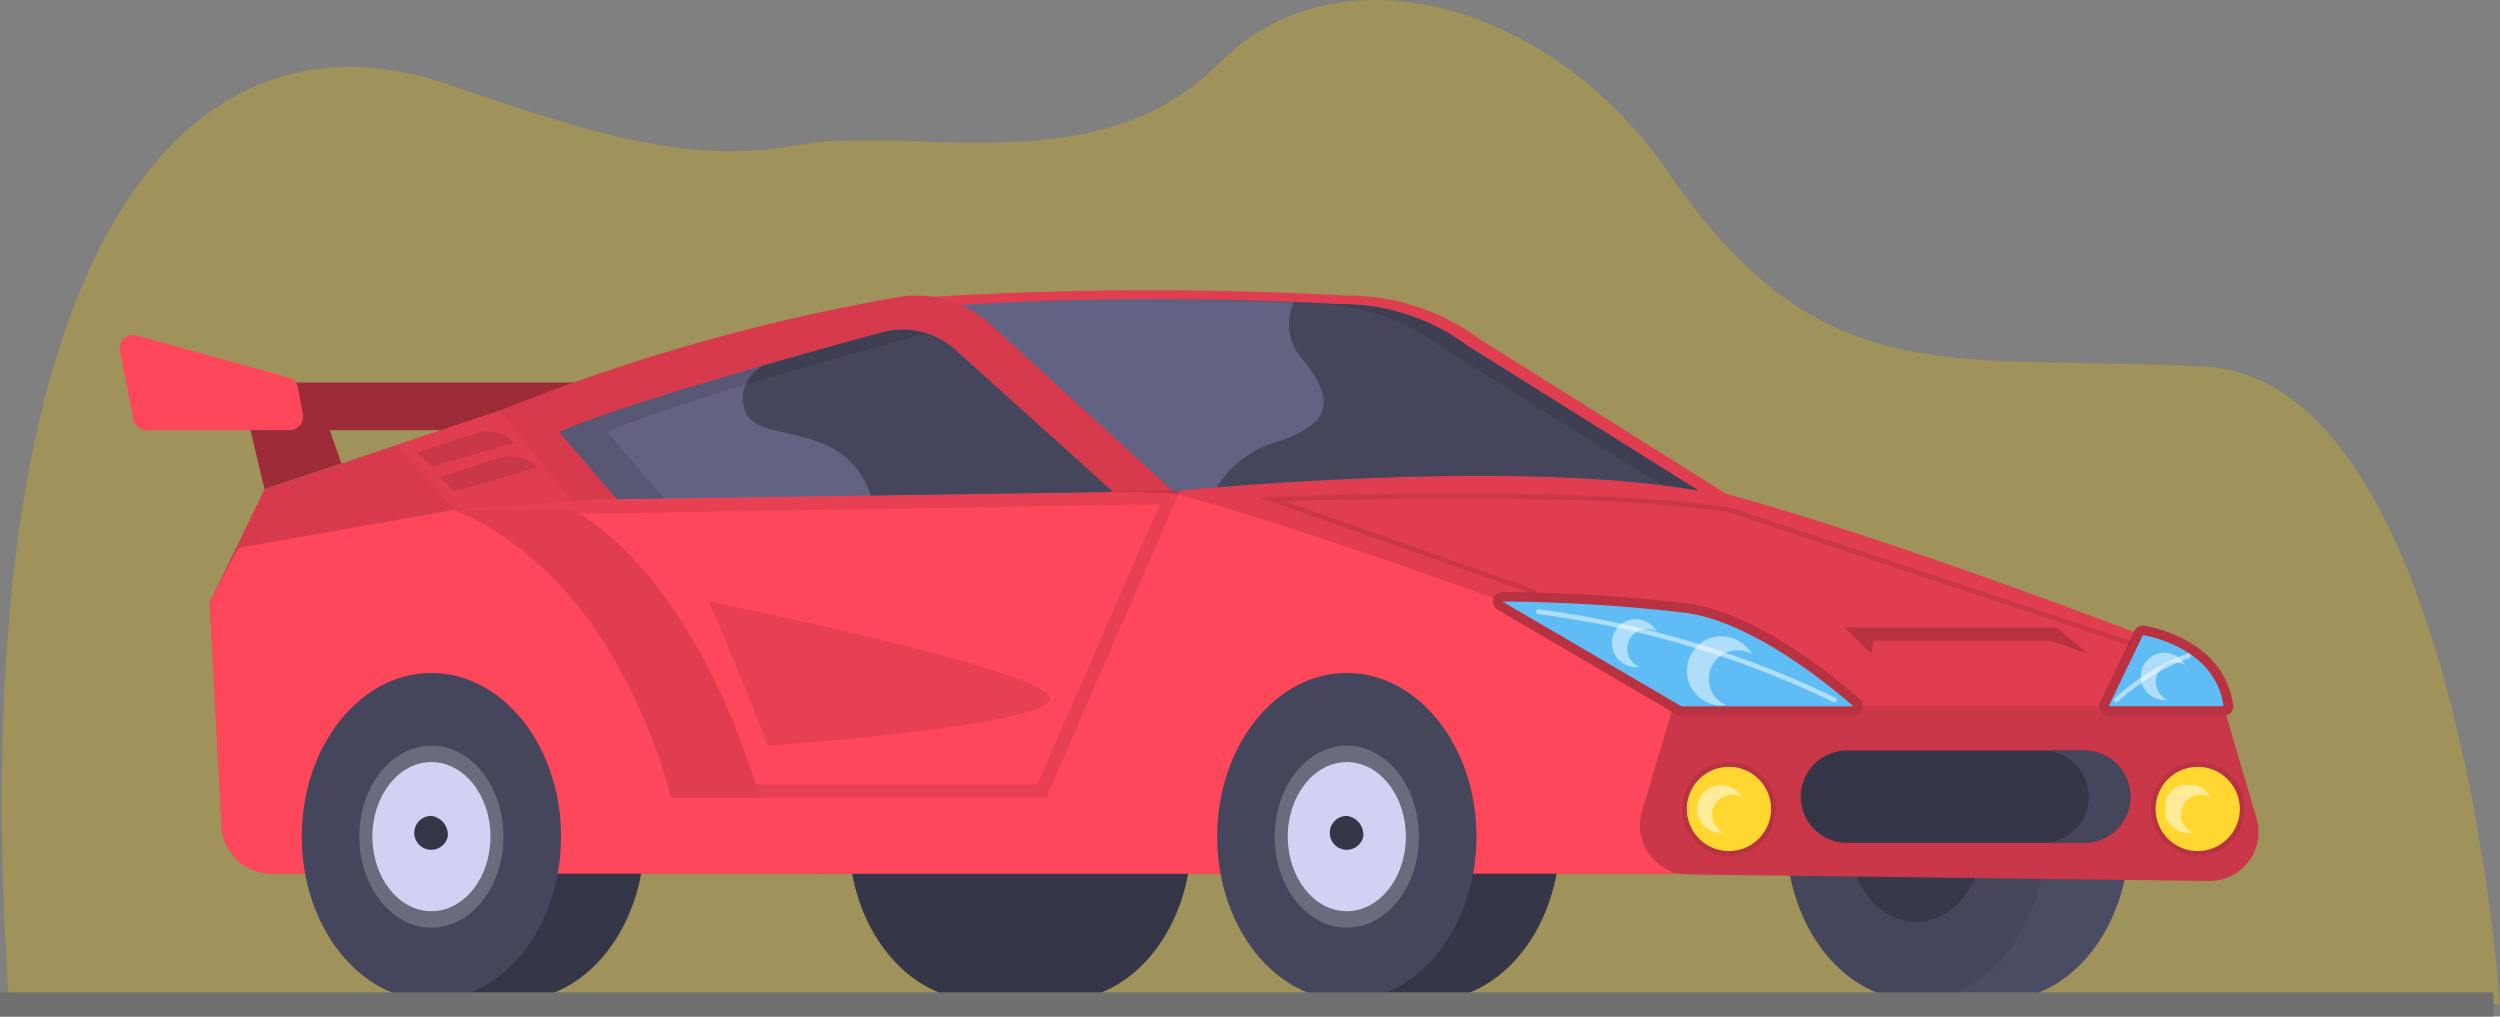 <svg xmlns="http://www.w3.org/2000/svg" xmlns:xlink="http://www.w3.org/1999/xlink" width="103.274" height="41.994" viewBox="0 0 103.274 41.994">
  <rect x="0" y="0" width="103.274" height="41.994" fill="#808080" stroke="none"/>
  <defs>
    <clipPath id="clip-path">
      <rect id="Rectangle_6582" data-name="Rectangle 6582" width="88.358" height="29.328" fill="none"/>
    </clipPath>
    <clipPath id="clip-path-3">
      <rect id="Rectangle_6559" data-name="Rectangle 6559" width="5.582" height="7.048" fill="none"/>
    </clipPath>
    <clipPath id="clip-path-4">
      <rect id="Rectangle_6560" data-name="Rectangle 6560" width="22.691" height="7.908" fill="none"/>
    </clipPath>
    <clipPath id="clip-path-6">
      <rect id="Rectangle_6566" data-name="Rectangle 6566" width="15.167" height="7.007" fill="none"/>
    </clipPath>
    <clipPath id="clip-path-7">
      <rect id="Rectangle_6567" data-name="Rectangle 6567" width="29.992" height="12.681" fill="none"/>
    </clipPath>
    <clipPath id="clip-path-8">
      <rect id="Rectangle_6568" data-name="Rectangle 6568" width="5.956" height="7.52" fill="none"/>
    </clipPath>
    <clipPath id="clip-path-9">
      <rect id="Rectangle_6569" data-name="Rectangle 6569" width="5.957" height="7.52" fill="none"/>
    </clipPath>
    <clipPath id="clip-path-10">
      <rect id="Rectangle_6570" data-name="Rectangle 6570" width="1.852" height="1.978" fill="none"/>
    </clipPath>
    <clipPath id="clip-path-12">
      <rect id="Rectangle_6572" data-name="Rectangle 6572" width="2.681" height="2.862" fill="none"/>
    </clipPath>
    <clipPath id="clip-path-14">
      <rect id="Rectangle_6574" data-name="Rectangle 6574" width="12.425" height="3.844" fill="none"/>
    </clipPath>
    <clipPath id="clip-path-15">
      <rect id="Rectangle_6575" data-name="Rectangle 6575" width="1.828" height="1.952" fill="none"/>
    </clipPath>
    <clipPath id="clip-path-16">
      <rect id="Rectangle_6576" data-name="Rectangle 6576" width="3.158" height="2.02" fill="none"/>
    </clipPath>
    <clipPath id="clip-path-17">
      <rect id="Rectangle_6577" data-name="Rectangle 6577" width="4.04" height="1.449" fill="none"/>
    </clipPath>
    <clipPath id="clip-path-19">
      <rect id="Rectangle_6579" data-name="Rectangle 6579" width="14.101" height="5.953" fill="none"/>
    </clipPath>
    <clipPath id="clip-path-20">
      <rect id="Rectangle_6580" data-name="Rectangle 6580" width="36" height="6.279" fill="none"/>
    </clipPath>
  </defs>
  <g id="Group_20000" data-name="Group 20000" transform="translate(-315.5 -153.006)">
    <path id="Path_99869" data-name="Path 99869" d="M.3,85.7l102.9.037s-1.744-25.807-12.208-26.362-15.771,1.289-22.185-8.062c-4.661-6.8-13.468-9.54-18.524-4.464s-12.719,2.5-17.45,3.383-9.224-.762-14.438-2.531C7.275,43.931-1.781,55.082.3,85.7" transform="translate(315.575 108.773)" fill="#dbb614" opacity="0.344"/>
    <g id="Group_16544" data-name="Group 16544" transform="translate(320.441 165)">
      <g id="Group_16543" data-name="Group 16543" clip-path="url(#clip-path)">
        <g id="Group_16542" data-name="Group 16542" transform="translate(0 0)">
          <g id="Group_16541" data-name="Group 16541" clip-path="url(#clip-path)">
            <path id="Path_83441" data-name="Path 83441" d="M234.359,55.652c0,3.734-2.4,6.761-5.356,6.761s-5.355-3.027-5.355-6.761,2.4-6.761,5.355-6.761,5.356,3.027,5.356,6.761" transform="translate(-151.347 -33.086)" fill="#4a4c63"/>
            <rect id="Rectangle_6558" data-name="Rectangle 6558" width="3.749" height="13.523" transform="translate(73.908 15.805)" fill="#4a4c63"/>
            <path id="Path_83442" data-name="Path 83442" d="M223.694,55.652c0,3.734-2.4,6.761-5.355,6.761s-5.356-3.027-5.356-6.761,2.4-6.761,5.356-6.761,5.355,3.027,5.355,6.761" transform="translate(-144.13 -33.086)" fill="#45465c"/>
            <g id="Group_16489" data-name="Group 16489" transform="translate(71.418 19.043)" opacity="0.2">
              <g id="Group_16488" data-name="Group 16488">
                <g id="Group_16487" data-name="Group 16487" clip-path="url(#clip-path-3)">
                  <path id="Path_83443" data-name="Path 83443" d="M226.5,62.429c0,1.946-1.25,3.524-2.791,3.524s-2.791-1.578-2.791-3.524,1.25-3.524,2.791-3.524,2.791,1.578,2.791,3.524" transform="translate(-220.916 -58.905)"/>
                </g>
              </g>
            </g>
            <path id="Path_83444" data-name="Path 83444" d="M81.838,12.878l.494,9.254A2.073,2.073,0,0,0,84.4,24.1H142.11s.935-.224,1.047-1.907a23.175,23.175,0,0,0-.861-5,3.636,3.636,0,0,0-2.227-2.515c-3.6-1.386-12.057-4.557-18.335-6.277L111.6,2.036a9.238,9.238,0,0,0-5.534-1.82A150.249,150.249,0,0,0,88.958.269L85.4,5.539Z" transform="translate(-55.381 0)" fill="#e03d50"/>
            <path id="Path_83445" data-name="Path 83445" d="M101.951,9.04s13.565-1.374,21.422,0l-9.548-5.99a8.707,8.707,0,0,0-5.215-1.715,141.512,141.512,0,0,0-16.122.051L89.136,6.352l-3.215,6.624Z" transform="translate(-58.144 -0.766)" fill="#626282"/>
            <path id="Path_83446" data-name="Path 83446" d="M160.1,9.3l-9.548-5.99a8.707,8.707,0,0,0-5.214-1.715c-.637-.023-1.276-.051-1.952-.08a2.138,2.138,0,0,0,.273,2.273c1.678,1.964,1.027,2.859-1.07,3.525a4.263,4.263,0,0,0-2.4,1.851c3.75-.309,13.641-.961,19.908.135" transform="translate(-94.871 -1.025)" fill="#45465c"/>
            <g id="Group_16492" data-name="Group 16492" transform="translate(42.538 0.366)" opacity="0.1">
              <g id="Group_16491" data-name="Group 16491">
                <g id="Group_16490" data-name="Group 16490" clip-path="url(#clip-path-4)">
                  <path id="Path_83447" data-name="Path 83447" d="M144.726,3.05a8.708,8.708,0,0,0-5.215-1.715c-2.161-.078-4.35-.22-7.928-.2,2.908.014,4.849.133,6.765.2a8.707,8.707,0,0,1,5.214,1.715l9.191,5.765c.526.065,1.035.139,1.521.224Z" transform="translate(-131.583 -1.132)"/>
                </g>
              </g>
            </g>
            <path id="Path_83448" data-name="Path 83448" d="M114.552,55.652c0,3.734-2.4,6.761-5.356,6.761s-5.355-3.027-5.355-6.761,2.4-6.761,5.355-6.761,5.356,3.027,5.356,6.761" transform="translate(-70.271 -33.086)" fill="#353647"/>
            <rect id="Rectangle_6561" data-name="Rectangle 6561" width="3.749" height="13.523" transform="translate(35.176 15.805)" fill="#353647"/>
            <path id="Path_83449" data-name="Path 83449" d="M103.887,55.652c0,3.734-2.4,6.761-5.355,6.761s-5.356-3.027-5.356-6.761,2.4-6.761,5.356-6.761,5.355,3.027,5.355,6.761" transform="translate(-63.054 -33.086)" fill="#353647"/>
            <g id="Group_16495" data-name="Group 16495" transform="translate(32.687 19.043)" opacity="0.2">
              <g id="Group_16494" data-name="Group 16494">
                <g id="Group_16493" data-name="Group 16493" clip-path="url(#clip-path-3)">
                  <path id="Path_83450" data-name="Path 83450" d="M106.691,62.429c0,1.946-1.25,3.524-2.791,3.524s-2.791-1.578-2.791-3.524,1.249-3.524,2.791-3.524,2.791,1.578,2.791,3.524" transform="translate(-101.109 -58.905)" fill="#353647"/>
                </g>
              </g>
            </g>
            <rect id="Rectangle_6563" data-name="Rectangle 6563" width="13.407" height="1.965" transform="translate(6.73 3.809)" fill="#9e2b38"/>
            <path id="Path_83451" data-name="Path 83451" d="M11.519,13.33l.494,9.254a2.073,2.073,0,0,0,2.07,1.963H71.791s.935-.224,1.047-1.907a23.158,23.158,0,0,0-.862-5,3.635,3.635,0,0,0-2.227-2.515c-3.6-1.386-12.057-4.557-18.335-6.277L43.781,1.862A4.53,4.53,0,0,0,40.006.725a81.374,81.374,0,0,0-16.522,4.7l-9.7,3.242Z" transform="translate(-7.795 -0.452)" fill="#d63a4c"/>
            <path id="Path_83452" data-name="Path 83452" d="M35.368,16.808l2.385,2.669,4.861-.374-2.99-3.717Z" transform="translate(-23.934 -10.412)" fill="#e03d50"/>
            <path id="Path_83453" data-name="Path 83453" d="M44.654,55.652c0,3.734-2.4,6.761-5.355,6.761s-5.356-3.027-5.356-6.761,2.4-6.761,5.356-6.761,5.355,3.027,5.355,6.761" transform="translate(-22.97 -33.086)" fill="#353647"/>
            <rect id="Rectangle_6564" data-name="Rectangle 6564" width="3.749" height="13.523" transform="translate(12.58 15.805)" fill="#353647"/>
            <path id="Path_83454" data-name="Path 83454" d="M161.625,55.652c0,3.734-2.4,6.761-5.356,6.761s-5.355-3.027-5.355-6.761,2.4-6.761,5.355-6.761,5.356,3.027,5.356,6.761" transform="translate(-102.126 -33.086)" fill="#353647"/>
            <rect id="Rectangle_6565" data-name="Rectangle 6565" width="3.749" height="13.523" transform="translate(50.394 15.805)" fill="#353647"/>
            <path id="Path_83455" data-name="Path 83455" d="M71.977,34.575a3.637,3.637,0,0,0-2.227-2.515c-3.6-1.386-12.057-4.556-18.335-6.276-7.142-.3-24.939.3-24.939.3l-4.861.374-8.9,1.57-1.2,2.244.493,9.254a2.074,2.074,0,0,0,2.071,1.963H71.792s.935-.224,1.047-1.907a23.163,23.163,0,0,0-.862-5" transform="translate(-7.796 -17.391)" fill="#ff475b"/>
            <path id="Path_83456" data-name="Path 83456" d="M56.162,9.247l2.394,2.783,20.49-.306L72.534,5.859a3.25,3.25,0,0,0-3.029-.725c-3.375.914-10.778,2.973-13.343,4.113" transform="translate(-38.006 -3.397)" fill="#626282"/>
            <path id="Path_83457" data-name="Path 83457" d="M88.408,5.859a3.251,3.251,0,0,0-3.029-.726c-1.247.338-3.044.832-4.944,1.378a1.684,1.684,0,0,0-.816,1.206C79.593,9.565,81.454,8.9,83.4,9.954a3.362,3.362,0,0,1,1.507,1.919l10.008-.15Z" transform="translate(-53.88 -3.397)" fill="#45465c"/>
            <g id="Group_16498" data-name="Group 16498" transform="translate(18.156 1.626)" opacity="0.1">
              <g id="Group_16497" data-name="Group 16497">
                <g id="Group_16496" data-name="Group 16496" clip-path="url(#clip-path-6)">
                  <path id="Path_83458" data-name="Path 83458" d="M58.144,9.252c2.528-1.123,9.746-3.137,13.185-4.07a3.237,3.237,0,0,0-1.824-.043c-3.375.914-10.778,2.973-13.343,4.113l2.394,2.783,1.956-.029Z" transform="translate(-56.162 -5.029)"/>
                </g>
              </g>
            </g>
            <g id="Group_16501" data-name="Group 16501" transform="translate(13.819 8.274)" opacity="0.1">
              <g id="Group_16500" data-name="Group 16500">
                <g id="Group_16499" data-name="Group 16499" clip-path="url(#clip-path-7)">
                  <path id="Path_83459" data-name="Path 83459" d="M71.891,26.156,66.84,37.727h-14.7c-1.724-6.439-5.281-9.576-7.439-10.944l2.911-.225Zm.843-.562h0Zm0,0-25.127.417-4.861.374s6.58,2.318,8.973,11.89H67.2Z" transform="translate(-42.746 -25.594)"/>
                </g>
              </g>
            </g>
            <path id="Path_83460" data-name="Path 83460" d="M42.746,28.04h4.861s4.786,2.094,7.777,11.89H51.719s-2.243-9.347-8.973-11.89" transform="translate(-28.927 -18.975)" fill="#e03d50"/>
            <path id="Path_83461" data-name="Path 83461" d="M.011,6.369.569,9.186a.556.556,0,0,0,.546.448H7.021a.557.557,0,0,0,.548-.655L7.375,7.9a.557.557,0,0,0-.4-.438L.706,5.724a.557.557,0,0,0-.695.644" transform="translate(0 -3.86)" fill="#ff475b"/>
            <path id="Path_83462" data-name="Path 83462" d="M16.721,17.862,17.3,20.3l3.178-1.062-.487-1.379Z" transform="translate(-11.315 -12.088)" fill="#9e2b38"/>
            <path id="Path_83463" data-name="Path 83463" d="M194.351,57.505l1.293-4.351h22.733l1.361,4.625a2.019,2.019,0,0,1-1.962,2.589L196.261,60.1a2.019,2.019,0,0,1-1.91-2.594" transform="translate(-131.464 -35.97)" fill="#c93748"/>
            <path id="Path_83464" data-name="Path 83464" d="M221.516,44.169l-1.122-1.093h8.749l1.346,1.093-1.57-.547h-7.328Z" transform="translate(-149.145 -29.15)" fill="#b83241"/>
            <path id="Path_83465" data-name="Path 83465" d="M226.546,62.619h-9.8a1.907,1.907,0,0,1,0-3.814h9.8a1.907,1.907,0,1,1,0,3.814" transform="translate(-145.389 -39.795)" fill="#353647"/>
            <path id="Path_83466" data-name="Path 83466" d="M247.443,58.805h-1.72a1.907,1.907,0,1,1,0,3.814h1.72a1.907,1.907,0,1,0,0-3.814" transform="translate(-166.286 -39.795)" fill="#45465c"/>
            <path id="Path_83467" data-name="Path 83467" d="M150.96,55.652c0,3.734-2.4,6.761-5.356,6.761s-5.355-3.027-5.355-6.761,2.4-6.761,5.355-6.761,5.356,3.027,5.356,6.761" transform="translate(-94.909 -33.086)" fill="#45465c"/>
            <g id="Group_16504" data-name="Group 16504" transform="translate(47.717 18.807)" opacity="0.2">
              <g id="Group_16503" data-name="Group 16503">
                <g id="Group_16502" data-name="Group 16502" clip-path="url(#clip-path-8)">
                  <path id="Path_83468" data-name="Path 83468" d="M153.559,61.935c0,2.076-1.333,3.76-2.978,3.76s-2.978-1.684-2.978-3.76,1.334-3.76,2.978-3.76,2.978,1.684,2.978,3.76" transform="translate(-147.603 -58.175)" fill="#fff"/>
                </g>
              </g>
            </g>
            <path id="Path_83469" data-name="Path 83469" d="M154.149,63.36c0,1.7-1.092,3.08-2.439,3.08s-2.439-1.379-2.439-3.08,1.092-3.08,2.439-3.08,2.439,1.379,2.439,3.08" transform="translate(-101.015 -40.793)" fill="#d1d1f3"/>
            <path id="Path_83470" data-name="Path 83470" d="M156.075,68.014a.7.7,0,1,1-.678-.856.783.783,0,0,1,.678.856" transform="translate(-104.701 -45.447)" fill="#353647"/>
            <path id="Path_83471" data-name="Path 83471" d="M33.989,55.652c0,3.734-2.4,6.761-5.356,6.761s-5.355-3.027-5.355-6.761,2.4-6.761,5.355-6.761,5.356,3.027,5.356,6.761" transform="translate(-15.753 -33.086)" fill="#45465c"/>
            <g id="Group_16507" data-name="Group 16507" transform="translate(9.903 18.807)" opacity="0.2">
              <g id="Group_16506" data-name="Group 16506">
                <g id="Group_16505" data-name="Group 16505" clip-path="url(#clip-path-9)">
                  <path id="Path_83472" data-name="Path 83472" d="M36.588,61.935c0,2.076-1.334,3.76-2.978,3.76s-2.978-1.684-2.978-3.76,1.334-3.76,2.978-3.76,2.978,1.684,2.978,3.76" transform="translate(-30.632 -58.175)" fill="#fff"/>
                </g>
              </g>
            </g>
            <path id="Path_83473" data-name="Path 83473" d="M37.178,63.36c0,1.7-1.092,3.08-2.439,3.08S32.3,65.06,32.3,63.36s1.092-3.08,2.439-3.08,2.439,1.379,2.439,3.08" transform="translate(-21.858 -40.793)" fill="#d1d1f3"/>
            <path id="Path_83474" data-name="Path 83474" d="M39.1,68.014a.7.7,0,1,1-.678-.856.783.783,0,0,1,.678.856" transform="translate(-25.545 -45.447)" fill="#353647"/>
            <path id="Path_83475" data-name="Path 83475" d="M203.533,62.216a1.935,1.935,0,1,1-1.935-1.935,1.935,1.935,0,0,1,1.935,1.935" transform="translate(-135.117 -40.793)" fill="#b83241"/>
            <path id="Path_83476" data-name="Path 83476" d="M203.747,62.626a1.739,1.739,0,1,1-1.739-1.739,1.739,1.739,0,0,1,1.739,1.739" transform="translate(-135.527 -41.203)" fill="#ffd730"/>
            <g id="Group_16510" data-name="Group 16510" transform="translate(65.157 20.433)" opacity="0.5">
              <g id="Group_16509" data-name="Group 16509">
                <g id="Group_16508" data-name="Group 16508" clip-path="url(#clip-path-10)">
                  <path id="Path_83477" data-name="Path 83477" d="M202.179,64.428A.818.818,0,0,1,203,63.61a.809.809,0,0,1,.406.112.987.987,0,1,0-.863,1.462.972.972,0,0,0,.12-.012.817.817,0,0,1-.48-.744" transform="translate(-201.551 -63.206)" fill="#fff"/>
                </g>
              </g>
            </g>
            <path id="Path_83478" data-name="Path 83478" d="M263.433,62.216a1.935,1.935,0,1,1-1.934-1.935,1.934,1.934,0,0,1,1.934,1.935" transform="translate(-175.652 -40.793)" fill="#b83241"/>
            <path id="Path_83479" data-name="Path 83479" d="M263.648,62.626a1.739,1.739,0,1,1-1.739-1.739,1.739,1.739,0,0,1,1.739,1.739" transform="translate(-176.063 -41.203)" fill="#ffd730"/>
            <g id="Group_16513" data-name="Group 16513" transform="translate(84.522 20.433)" opacity="0.5">
              <g id="Group_16512" data-name="Group 16512">
                <g id="Group_16511" data-name="Group 16511" clip-path="url(#clip-path-10)">
                  <path id="Path_83480" data-name="Path 83480" d="M262.08,64.428a.818.818,0,0,1,.818-.818.81.81,0,0,1,.406.112,1.01,1.01,0,1,0-.744,1.45.817.817,0,0,1-.48-.744" transform="translate(-261.452 -63.206)" fill="#fff"/>
                </g>
              </g>
            </g>
            <path id="Path_83481" data-name="Path 83481" d="M190.367,43.661h-7.1a.392.392,0,0,1-.2-.054l-7.4-4.33a.394.394,0,0,1-.18-.443.409.409,0,0,1,.381-.289,70.475,70.475,0,0,1,7.678.477c3.224.461,6.933,3.813,7.089,3.955a.393.393,0,0,1-.265.683m-7-.786h5.919c-1.251-1-3.724-2.77-5.856-3.074a59.479,59.479,0,0,0-6.069-.44Z" transform="translate(-118.743 -26.084)" fill="#b83241"/>
            <path id="Path_83482" data-name="Path 83482" d="M176.686,39.759l7.4,4.33h7.1s-3.739-3.408-6.879-3.856a69.537,69.537,0,0,0-7.625-.474" transform="translate(-119.567 -26.906)" fill="#5fbcf5"/>
            <g id="Group_16516" data-name="Group 16516" transform="translate(64.743 14.283)" opacity="0.5">
              <g id="Group_16515" data-name="Group 16515">
                <g id="Group_16514" data-name="Group 16514" clip-path="url(#clip-path-12)">
                  <path id="Path_83483" data-name="Path 83483" d="M201.179,45.952a1.184,1.184,0,0,1,1.184-1.184,1.172,1.172,0,0,1,.587.162,1.428,1.428,0,1,0-1.249,2.116,1.4,1.4,0,0,0,.174-.017,1.182,1.182,0,0,1-.7-1.076" transform="translate(-200.27 -44.183)" fill="#fff"/>
                </g>
              </g>
            </g>
            <g id="Group_16519" data-name="Group 16519" transform="translate(61.651 13.587)" opacity="0.5">
              <g id="Group_16518" data-name="Group 16518">
                <g id="Group_16517" data-name="Group 16517" clip-path="url(#clip-path-10)">
                  <path id="Path_83484" data-name="Path 83484" d="M191.33,43.249a.818.818,0,0,1,.818-.818.81.81,0,0,1,.406.112A.987.987,0,1,0,191.691,44a.92.92,0,0,0,.12-.012.816.816,0,0,1-.48-.743" transform="translate(-190.702 -42.027)" fill="#fff"/>
                </g>
              </g>
            </g>
            <g id="Group_16522" data-name="Group 16522" transform="translate(58.521 13.177)" opacity="0.5">
              <g id="Group_16521" data-name="Group 16521">
                <g id="Group_16520" data-name="Group 16520" clip-path="url(#clip-path-14)">
                  <path id="Path_83485" data-name="Path 83485" d="M193.348,44.606a.1.1,0,0,1-.045-.011,39.856,39.856,0,0,0-12.194-3.636.1.1,0,0,1-.087-.109.091.091,0,0,1,.108-.087,40.076,40.076,0,0,1,12.263,3.657.1.1,0,0,1-.045.185" transform="translate(-181.022 -40.762)" fill="#fff"/>
                </g>
              </g>
            </g>
            <path id="Path_83486" data-name="Path 83486" d="M258.092,46.575h-4.747a.393.393,0,0,1-.354-.563l1.413-2.938a.387.387,0,0,1,.411-.218c.134.019,3.293.513,3.667,3.275a.392.392,0,0,1-.389.445m-4.122-.786H257.6a3.563,3.563,0,0,0-2.624-2.1Z" transform="translate(-171.177 -28.998)" fill="#b83241"/>
            <path id="Path_83487" data-name="Path 83487" d="M254.166,47l1.413-2.938s3,.439,3.334,2.938Z" transform="translate(-171.999 -29.82)" fill="#5fbcf5"/>
            <g id="Group_16525" data-name="Group 16525" transform="translate(83.494 14.971)" opacity="0.5">
              <g id="Group_16524" data-name="Group 16524">
                <g id="Group_16523" data-name="Group 16523" clip-path="url(#clip-path-15)">
                  <path id="Path_83488" data-name="Path 83488" d="M258.89,47.517a.8.8,0,0,1,1.208-.7.974.974,0,1,0-.852,1.442.946.946,0,0,0,.118-.012.806.806,0,0,1-.474-.734" transform="translate(-258.27 -46.311)" fill="#fff"/>
                </g>
              </g>
            </g>
            <g id="Group_16528" data-name="Group 16528" transform="translate(82.389 15.001)" opacity="0.5">
              <g id="Group_16527" data-name="Group 16527">
                <g id="Group_16526" data-name="Group 16526" clip-path="url(#clip-path-16)">
                  <path id="Path_83489" data-name="Path 83489" d="M254.951,48.424a.1.1,0,0,1-.066-.171,9.179,9.179,0,0,1,3-1.846.1.1,0,1,1,.045.191,9.18,9.18,0,0,0-2.918,1.8.1.1,0,0,1-.066.025" transform="translate(-254.853 -46.404)" fill="#fff"/>
                </g>
              </g>
            </g>
            <g id="Group_16531" data-name="Group 16531" transform="translate(12.289 5.832)" opacity="0.1">
              <g id="Group_16530" data-name="Group 16530">
                <g id="Group_16529" data-name="Group 16529" clip-path="url(#clip-path-17)">
                  <path id="Path_83490" data-name="Path 83490" d="M38.012,18.9l.593.589,3.448-.993a1.624,1.624,0,0,0-1.627-.377Z" transform="translate(-38.012 -18.042)"/>
                </g>
              </g>
            </g>
            <g id="Group_16534" data-name="Group 16534" transform="translate(13.222 6.859)" opacity="0.1">
              <g id="Group_16533" data-name="Group 16533">
                <g id="Group_16532" data-name="Group 16532" clip-path="url(#clip-path-17)">
                  <path id="Path_83491" data-name="Path 83491" d="M40.9,22.077l.593.589,3.448-.993a1.623,1.623,0,0,0-1.627-.377Z" transform="translate(-40.898 -21.217)"/>
                </g>
              </g>
            </g>
            <g id="Group_16537" data-name="Group 16537" transform="translate(24.338 12.853)" opacity="0.1">
              <g id="Group_16536" data-name="Group 16536">
                <g id="Group_16535" data-name="Group 16535" clip-path="url(#clip-path-19)">
                  <path id="Path_83492" data-name="Path 83492" d="M75.283,39.759s1.531,3.5,2.435,5.954c0,0,11.153-.766,11.653-1.884s-14.088-4.07-14.088-4.07" transform="translate(-75.283 -39.759)"/>
                </g>
              </g>
            </g>
            <g id="Group_16540" data-name="Group 16540" transform="translate(47.095 8.389)" opacity="0.1">
              <g id="Group_16539" data-name="Group 16539">
                <g id="Group_16538" data-name="Group 16538" clip-path="url(#clip-path-20)">
                  <path id="Path_83493" data-name="Path 83493" d="M181.616,32.23,165.034,26.72c-5.606-.84-15.915-.534-18.328-.447l10.431,3.684-.066.185-11.393-4.024.507-.022c.124,0,12.515-.524,18.894.434l16.6,5.515Z" transform="translate(-145.678 -25.951)"/>
                </g>
              </g>
            </g>
          </g>
        </g>
      </g>
    </g>
    <line id="Line_1118" data-name="Line 1118" x1="103" transform="translate(315.5 194.5)" fill="none" stroke="#707070" stroke-width="1"/>
  </g>
</svg>
